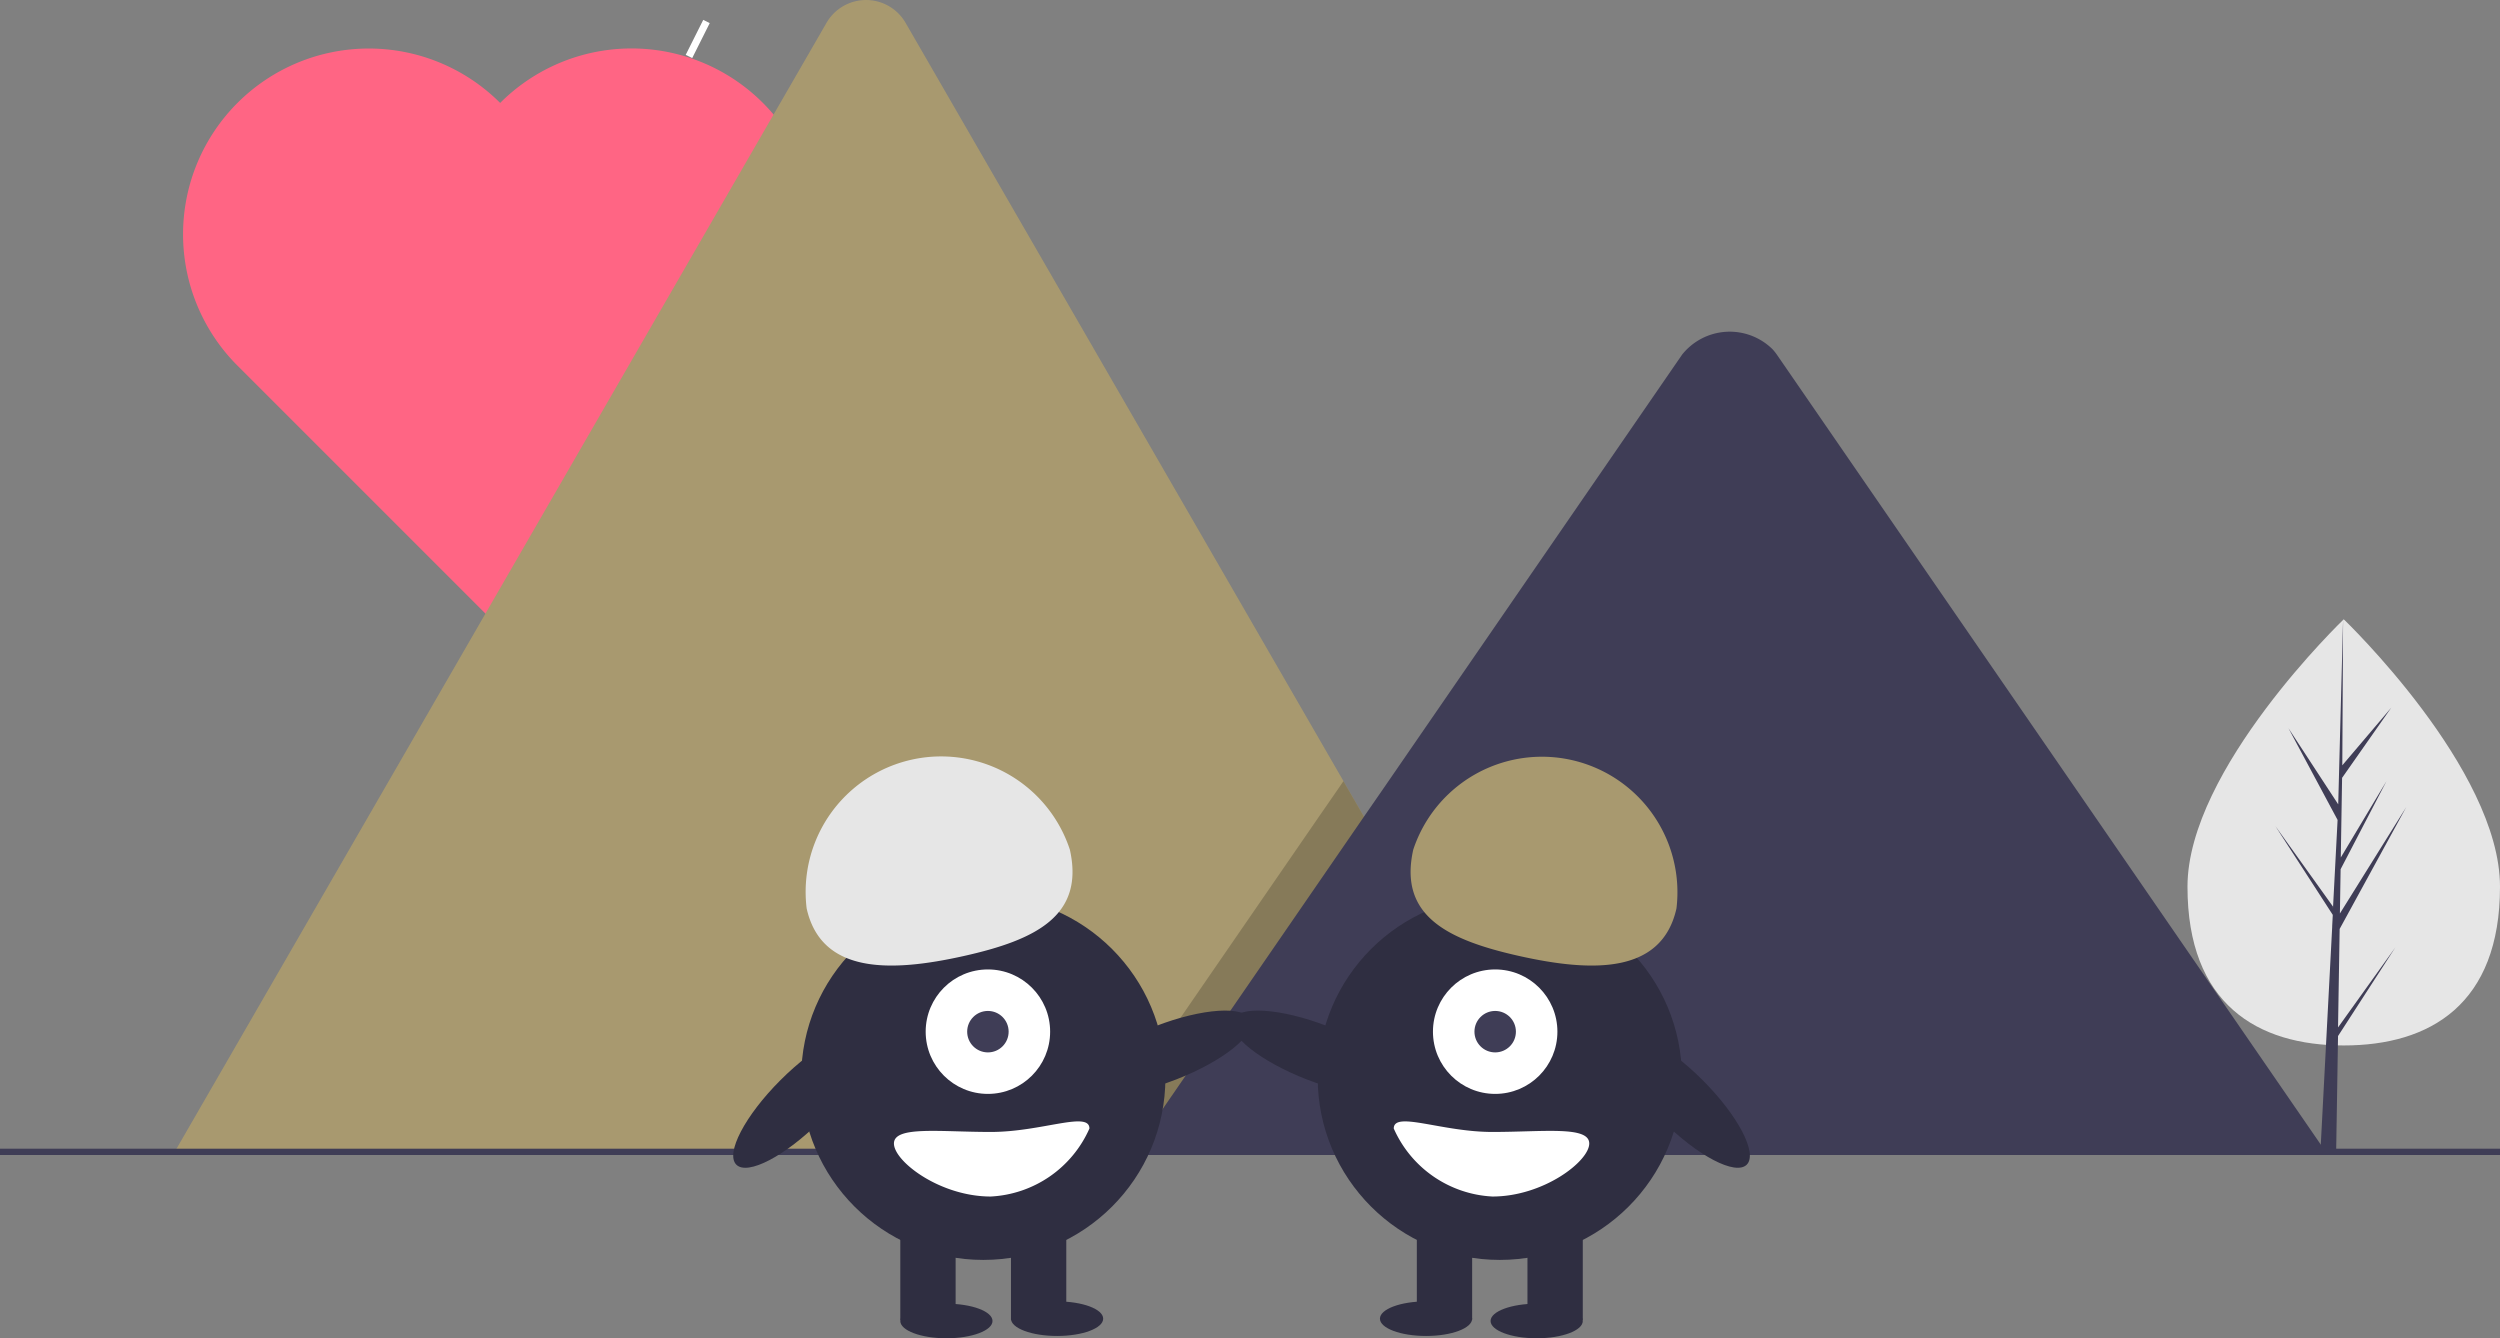 
  <svg
    xmlns="http://www.w3.org/2000/svg"
    width="72.717"
    height="38.926"
    viewBox="0 0 72.717 38.926"
  >
    <rect x="0" y="0" width="72.717" height="38.926" fill="#808080" stroke="none"/>
    <defs>
      <style>
        .a {
          fill: #fff;
        }
        .b {
          fill: #ff6584;
        }
        .c {
          fill: #a8996f;
        }
        .d {
          opacity: 0.2;
        }
        .e {
          fill: #3f3d56;
        }
        .f {
          fill: #2f2e41;
        }
        .g {
          fill: #e6e6e6;
        }
      </style>
    </defs>
    <g transform="translate(0 0.081)">
      <rect
        class="a"
        width="0.211"
        height="1.138"
        transform="matrix(0.894, 0.448, -0.448, 0.894, 20.455, 0.497)"
      />
      <path
        class="b"
        d="M237.864,231.094a5.4,5.4,0,0,0-7.643,0h0a5.4,5.4,0,1,0-7.641,7.641h0l7.643,7.643,7.643-7.643A5.4,5.4,0,0,0,237.864,231.094Z"
        transform="translate(-215.673 -228.181)"
      />
      <path
        class="c"
        d="M258.17,245.82h-40.1a.819.819,0,0,1-.15-.012l18.965-32.85a1.328,1.328,0,0,1,2.311,0L251.925,235l.61,1.055Z"
        transform="translate(-212.85 -212.365)"
      />
      <path
        class="d"
        d="M399.932,288.175H386.241l6.721-9.762.484-.7.242-.352.61,1.055Z"
        transform="translate(-354.612 -254.72)"
      />
      <path
        class="e"
        d="M593.229,353.915H558.547l6.721-9.762.484-.7,8.758-12.722a1.772,1.772,0,0,1,2.63-.157,1.592,1.592,0,0,1,.126.157Z"
        transform="translate(-525.583 -320.497)"
      />
      <rect
        class="e"
        width="72.717"
        height="0.183"
        transform="translate(0 33.331)"
      />
      <ellipse
        class="f"
        cx="2.648"
        cy="0.831"
        rx="2.648"
        ry="0.831"
        transform="translate(31.136 30.726) rotate(-21.176)"
      />
      <circle
        class="f"
        cx="5.297"
        cy="5.297"
        r="5.297"
        transform="translate(23.304 25.972)"
      />
      <rect
        class="f"
        width="1.609"
        height="2.883"
        transform="translate(26.187 35.426)"
      />
      <rect
        class="f"
        width="1.609"
        height="2.883"
        transform="translate(29.406 35.426)"
      />
      <ellipse
        class="f"
        cx="1.341"
        cy="0.503"
        rx="1.341"
        ry="0.503"
        transform="translate(26.187 37.839)"
      />
      <ellipse
        class="f"
        cx="1.341"
        cy="0.503"
        rx="1.341"
        ry="0.503"
        transform="translate(29.406 37.772)"
      />
      <circle
        class="a"
        cx="1.81"
        cy="1.81"
        r="1.81"
        transform="translate(26.925 28.117)"
      />
      <circle
        class="e"
        cx="0.603"
        cy="0.603"
        r="0.603"
        transform="translate(28.132 29.324)"
      />
      <path
        class="g"
        d="M441.646,485.318a3.941,3.941,0,0,1,7.656-1.71c.428,1.915-.973,2.622-3.088,3.094S442.074,487.234,441.646,485.318Z"
        transform="translate(-418.183 -458.975)"
      />
      <ellipse
        class="f"
        cx="2.648"
        cy="0.831"
        rx="2.648"
        ry="0.831"
        transform="translate(20.83 33.208) rotate(-45)"
      />
      <path
        class="a"
        d="M473.5,611.242c0,.518,1.335,1.542,2.816,1.542a3.324,3.324,0,0,0,2.87-1.978c0-.518-1.389.1-2.87.1S473.5,610.723,473.5,611.242Z"
        transform="translate(-447.498 -578.062)"
      />
      <ellipse
        class="f"
        cx="0.831"
        cy="2.648"
        rx="0.831"
        ry="2.648"
        transform="translate(35.549 30.363) rotate(-68.824)"
      />
      <circle
        class="f"
        cx="5.297"
        cy="5.297"
        r="5.297"
        transform="translate(38.328 25.972)"
      />
      <rect
        class="f"
        width="1.609"
        height="2.883"
        transform="translate(46.038 38.309) rotate(180)"
      />
      <rect
        class="f"
        width="1.609"
        height="2.883"
        transform="translate(42.82 38.309) rotate(180)"
      />
      <ellipse
        class="f"
        cx="1.341"
        cy="0.503"
        rx="1.341"
        ry="0.503"
        transform="translate(43.356 37.839)"
      />
      <ellipse
        class="f"
        cx="1.341"
        cy="0.503"
        rx="1.341"
        ry="0.503"
        transform="translate(40.138 37.772)"
      />
      <circle
        class="a"
        cx="1.81"
        cy="1.81"
        r="1.81"
        transform="translate(41.68 28.117)"
      />
      <circle
        class="e"
        cx="0.603"
        cy="0.603"
        r="0.603"
        transform="translate(42.887 29.324)"
      />
      <path
        class="c"
        d="M664.775,485.318a3.942,3.942,0,0,0-7.656-1.71c-.428,1.915.974,2.622,3.088,3.094S664.347,487.234,664.775,485.318Z"
        transform="translate(-616.012 -458.975)"
      />
      <ellipse
        class="f"
        cx="0.831"
        cy="2.648"
        rx="0.831"
        ry="2.648"
        transform="translate(46.475 30.638) rotate(-45)"
      />
      <path
        class="a"
        d="M656.752,611.242c0,.518-1.335,1.542-2.816,1.542a3.324,3.324,0,0,1-2.87-1.978c0-.518,1.389.1,2.87.1S656.752,610.723,656.752,611.242Z"
        transform="translate(-610.526 -578.062)"
      />
      <path
        class="g"
        d="M942.082,440.026c0,3.423-2.035,4.618-4.545,4.618s-4.545-1.2-4.545-4.618,4.545-7.778,4.545-7.778S942.082,436.6,942.082,440.026Z"
        transform="translate(-869.365 -414.316)"
      />
      <path
        class="e"
        d="M809.993,231.756l.047-2.865,1.937-3.544-1.93,3.095.021-1.288,1.335-2.564-1.33,2.223h0l.038-2.317,1.43-2.041-1.424,1.677.023-4.248-.148,5.624.012-.232-1.454-2.225,1.43,2.67-.135,2.587,0-.069-1.676-2.341,1.671,2.584-.017.324,0,0v.027l-.344,6.564h.459l.055-3.391,1.667-2.578Z"
        transform="translate(-741.987 -201.952)"
      />
    </g>
  </svg>

